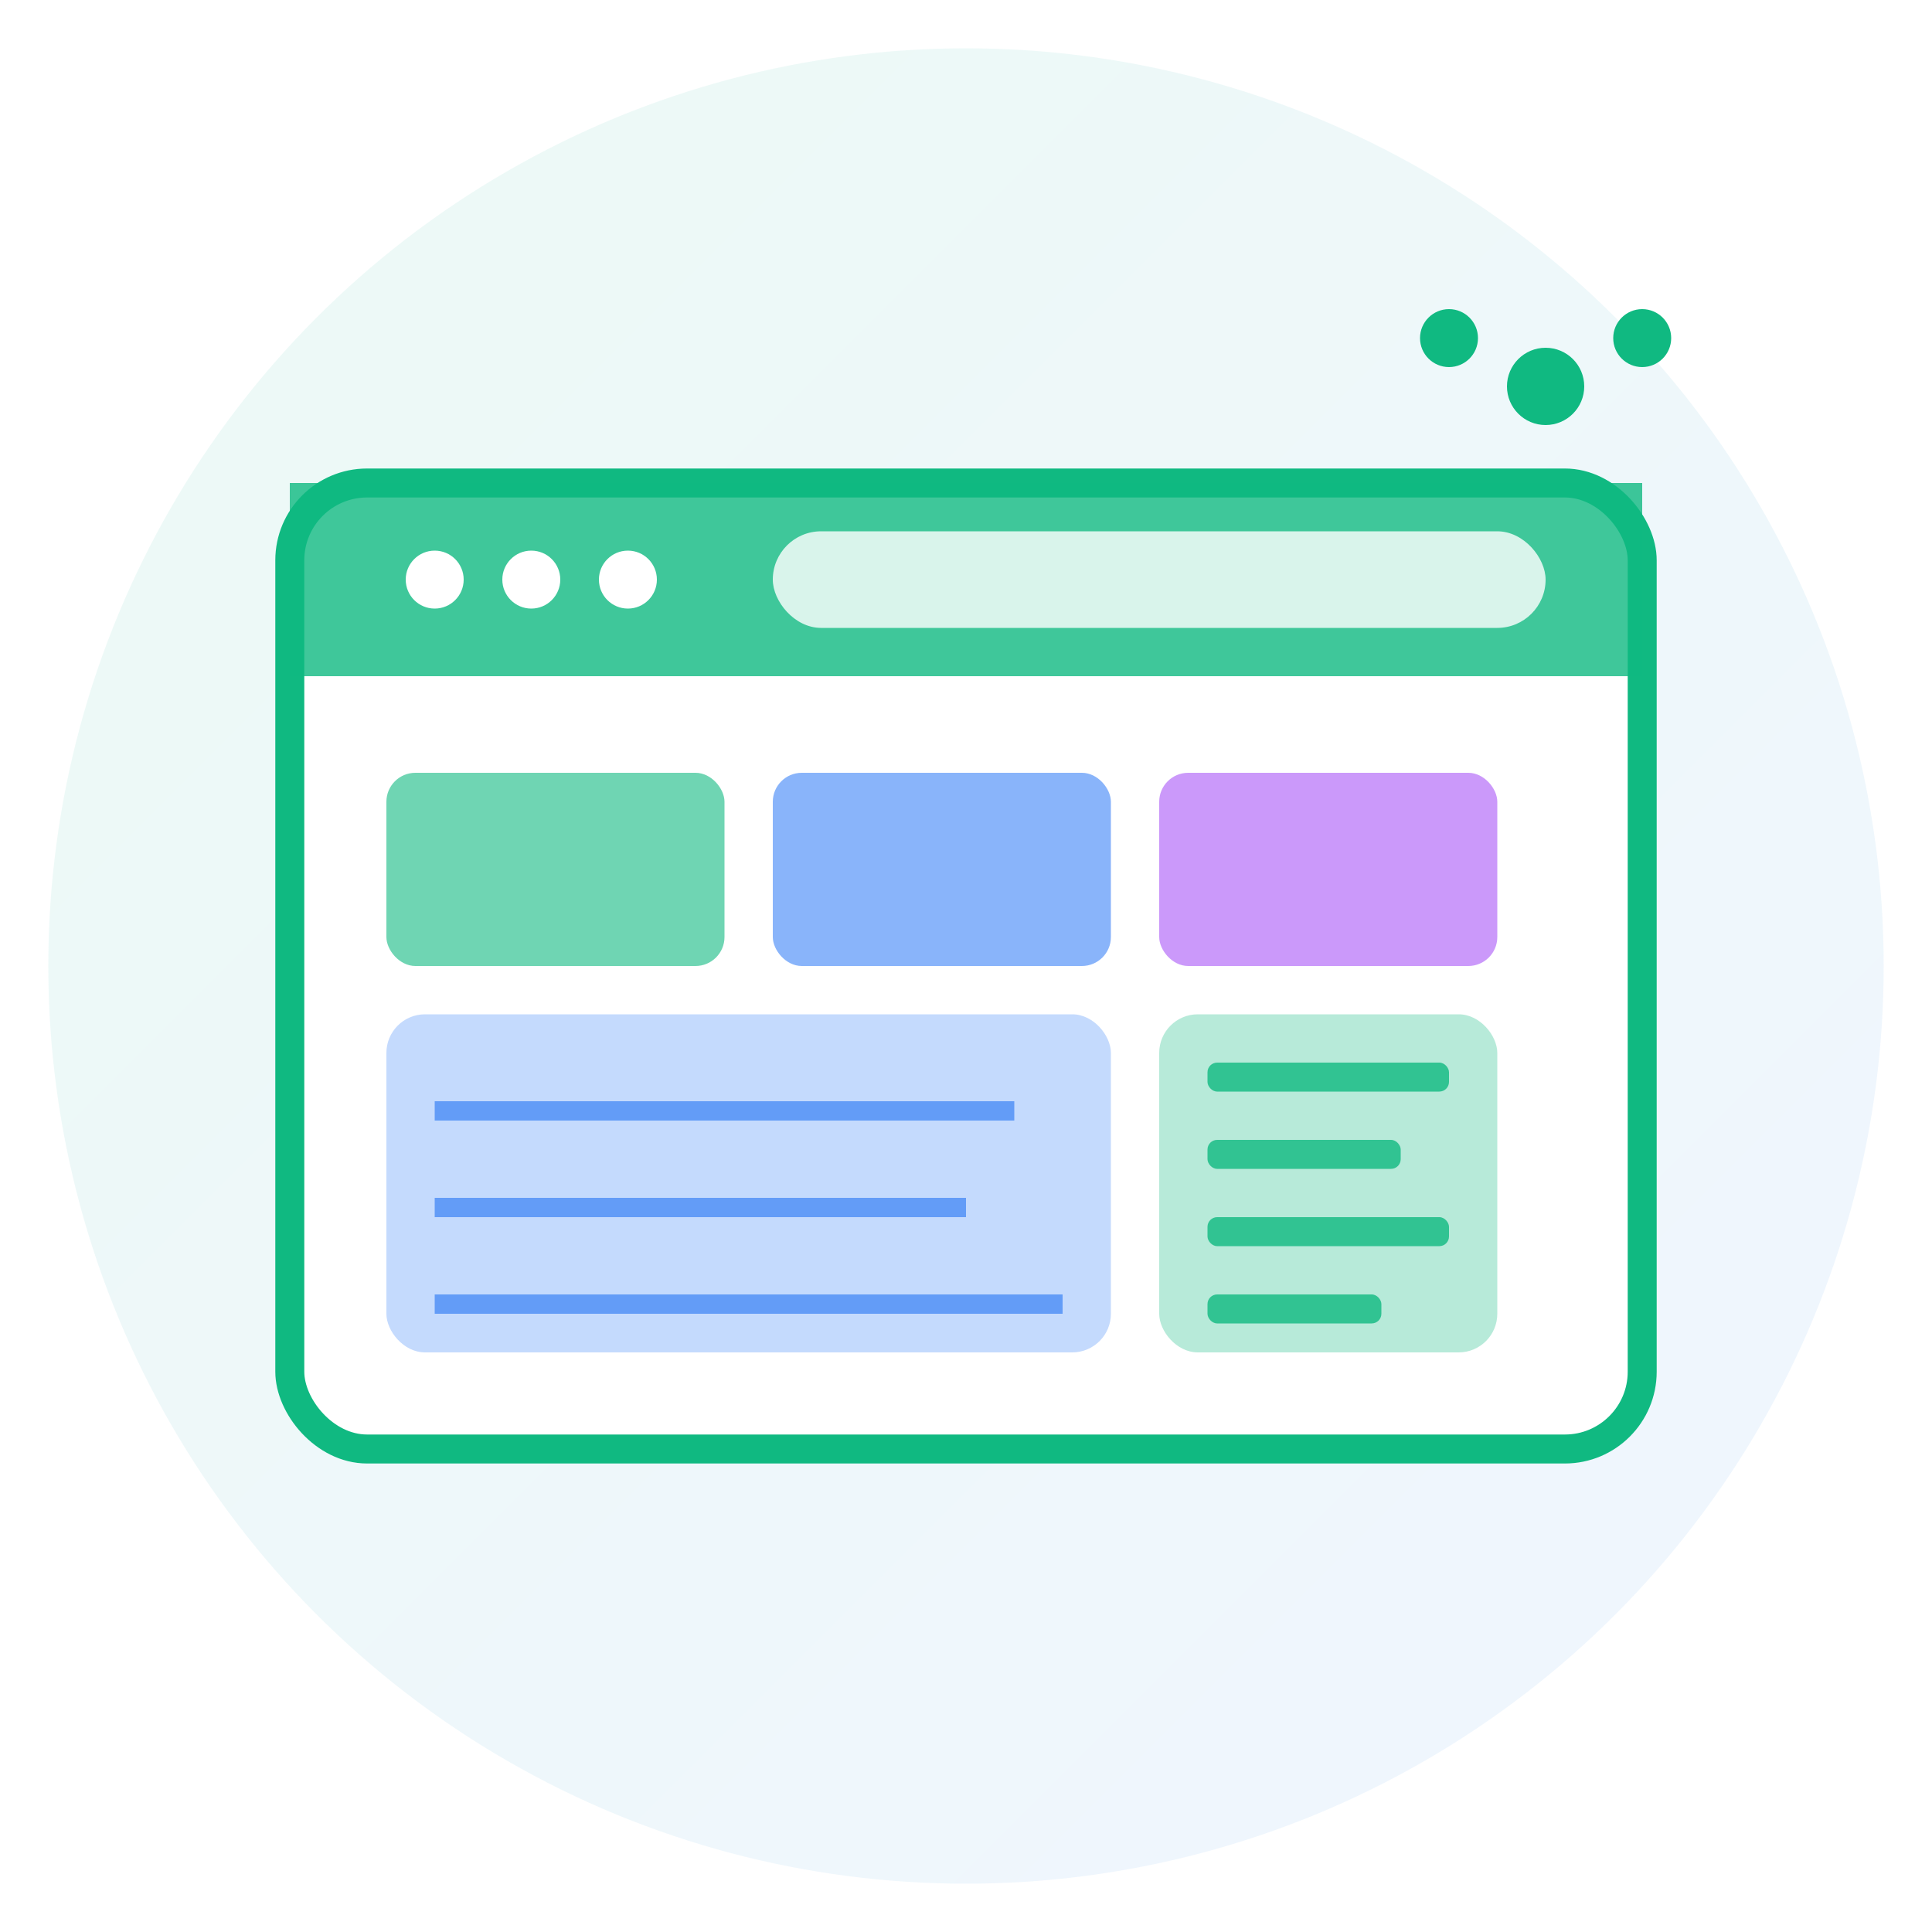 <svg xmlns="http://www.w3.org/2000/svg" viewBox="0 0 200 200" width="200" height="200">
  <defs>
    <linearGradient id="webGradient" x1="0%" y1="0%" x2="100%" y2="100%">
      <stop offset="0%" style="stop-color:#10b981;stop-opacity:0.8" />
      <stop offset="100%" style="stop-color:#3b82f6;stop-opacity:0.8" />
    </linearGradient>
    <filter id="webGlow">
      <feGaussianBlur stdDeviation="3" result="coloredBlur"/>
      <feMerge> 
        <feMergeNode in="coloredBlur"/>
        <feMergeNode in="SourceGraphic"/>
      </feMerge>
    </filter>
  </defs>
  
  <!-- Background -->
  <circle cx="100" cy="100" r="95" fill="url(#webGradient)" opacity="0.1"/>
  
  <!-- Web Interface icon -->
  <g filter="url(#webGlow)">
    <!-- Browser window -->
    <rect x="30" y="50" width="140" height="100" fill="#ffffff" stroke="#10b981" stroke-width="3" rx="8"/>
    
    <!-- Browser top bar -->
    <rect x="30" y="50" width="140" height="20" fill="#10b981" opacity="0.8" rx="8 8 0 0"/>
    
    <!-- Browser controls -->
    <circle cx="45" cy="60" r="3" fill="#ffffff"/>
    <circle cx="55" cy="60" r="3" fill="#ffffff"/>
    <circle cx="65" cy="60" r="3" fill="#ffffff"/>
    
    <!-- Address bar -->
    <rect x="80" y="55" width="80" height="10" fill="#ffffff" opacity="0.8" rx="5"/>
    
    <!-- Dashboard content -->
    <!-- Top cards row -->
    <rect x="40" y="80" width="35" height="20" fill="#10b981" opacity="0.6" rx="3"/>
    <rect x="80" y="80" width="35" height="20" fill="#3b82f6" opacity="0.6" rx="3"/>
    <rect x="120" y="80" width="35" height="20" fill="#a855f7" opacity="0.6" rx="3"/>
    
    <!-- Main content area -->
    <rect x="40" y="105" width="75" height="35" fill="#3b82f6" opacity="0.3" rx="4"/>
    
    <!-- Sidebar -->
    <rect x="120" y="105" width="35" height="35" fill="#10b981" opacity="0.3" rx="4"/>
    
    <!-- Content lines -->
    <line x1="45" y1="115" x2="105" y2="115" stroke="#3b82f6" stroke-width="2" opacity="0.7"/>
    <line x1="45" y1="125" x2="100" y2="125" stroke="#3b82f6" stroke-width="2" opacity="0.7"/>
    <line x1="45" y1="135" x2="110" y2="135" stroke="#3b82f6" stroke-width="2" opacity="0.7"/>
    
    <!-- Sidebar elements -->
    <rect x="125" y="110" width="25" height="3" fill="#10b981" opacity="0.8" rx="1"/>
    <rect x="125" y="118" width="20" height="3" fill="#10b981" opacity="0.8" rx="1"/>
    <rect x="125" y="126" width="25" height="3" fill="#10b981" opacity="0.8" rx="1"/>
    <rect x="125" y="134" width="18" height="3" fill="#10b981" opacity="0.8" rx="1"/>
    
    <!-- Live data indicators -->
    <circle cx="160" cy="40" r="4" fill="#10b981">
      <animate attributeName="opacity" values="0.3;1;0.3" dur="2s" repeatCount="indefinite"/>
    </circle>
    <circle cx="150" cy="35" r="3" fill="#10b981">
      <animate attributeName="opacity" values="0.3;1;0.3" dur="2s" begin="0.5s" repeatCount="indefinite"/>
    </circle>
    <circle cx="170" cy="35" r="3" fill="#10b981">
      <animate attributeName="opacity" values="0.3;1;0.3" dur="2s" begin="1s" repeatCount="indefinite"/>
    </circle>
  </g>
</svg> 